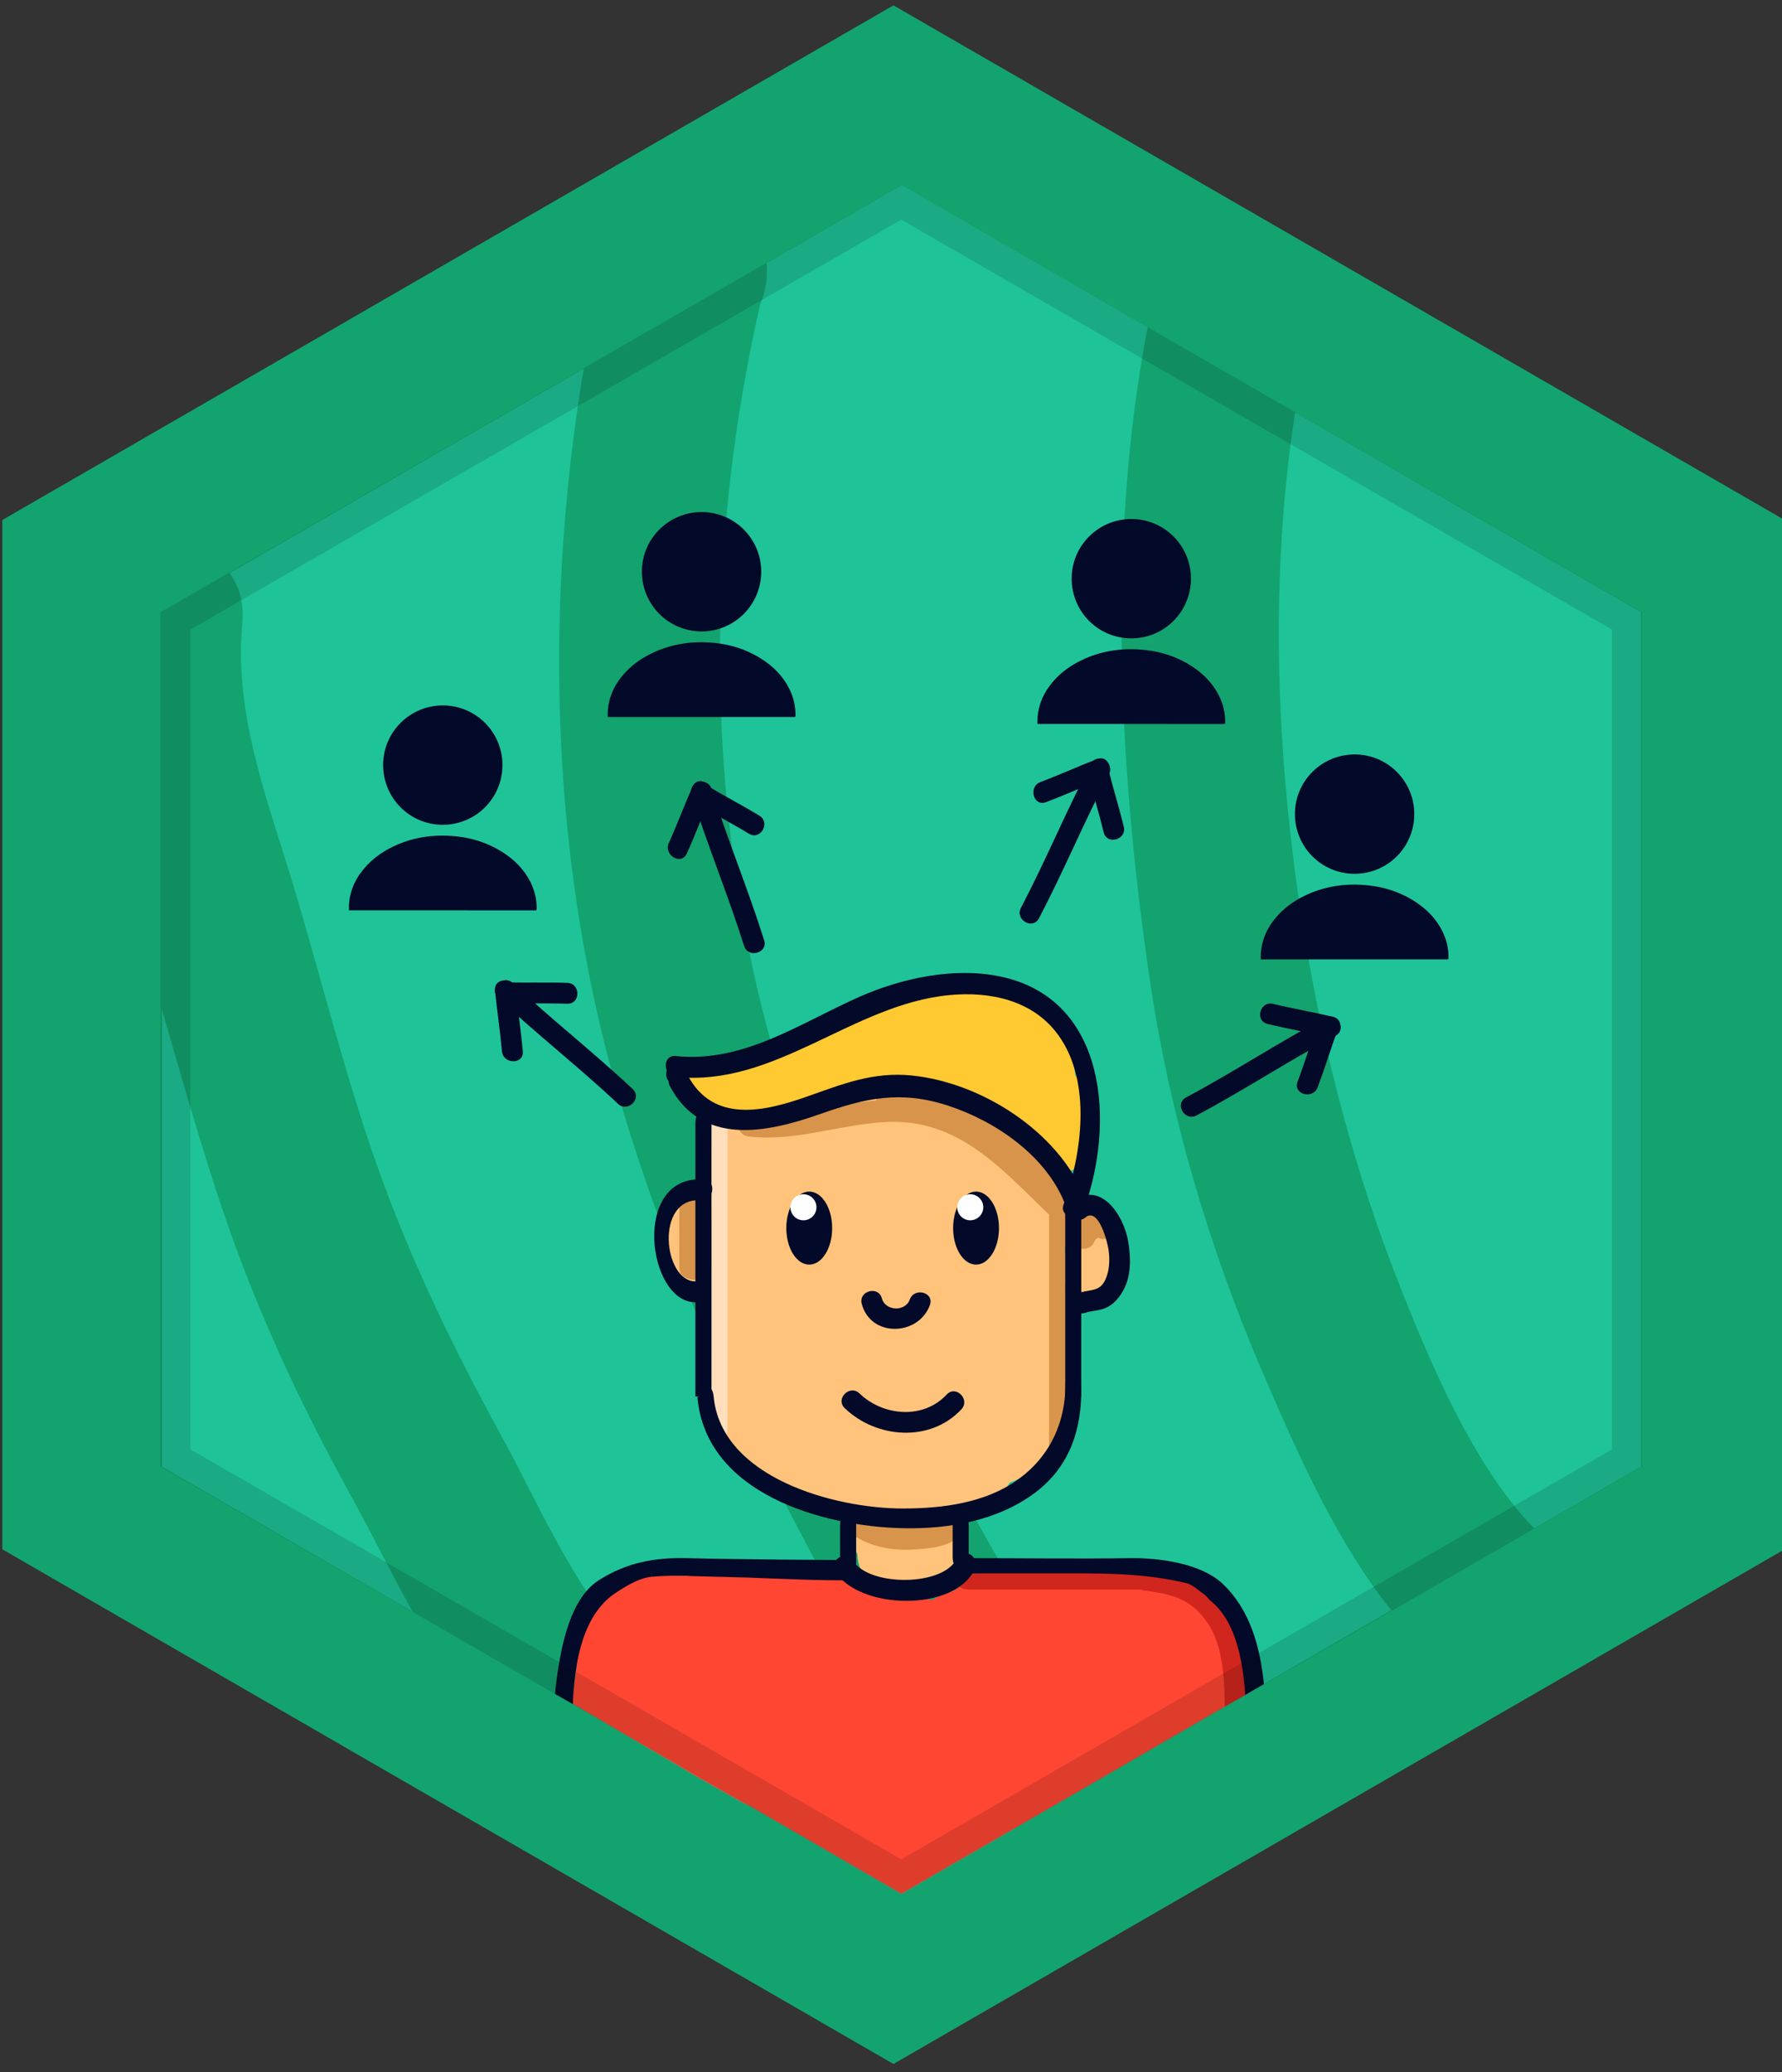 <?xml version="1.0" encoding="utf-8"?>
<!-- Generator: Adobe Illustrator 16.0.0, SVG Export Plug-In . SVG Version: 6.00 Build 0)  -->
<!DOCTYPE svg PUBLIC "-//W3C//DTD SVG 1.1//EN" "http://www.w3.org/Graphics/SVG/1.1/DTD/svg11.dtd">
<svg version="1.1" id="Layer_11" xmlns="http://www.w3.org/2000/svg" xmlns:xlink="http://www.w3.org/1999/xlink" x="0px" y="0px"
	 width="110.833px" height="128.833px" viewBox="8.75 -8.833 110.833 128.833" enable-background="new 8.75 -8.833 110.833 128.833"
	 xml:space="preserve">
<rect x="8.75" y="-8.833" width="110.833" height="128.833" fill="#333333" stroke="none"/>
<polygon fill="#13A36F" points="119.744,87.5 64.319,119.5 8.893,87.5 8.893,23.5 64.319,-8.5 119.744,23.5 "/>
<polygon fill="#1EC498" points="110.82,29.23 110.82,82.36 100.39,88.38 100.15,88.5 100.02,88.56 99.91,88.62 98.82,89.24 
	96.92,90.34 96.82,90.4 95.82,90.98 91.82,93.29 87.82,95.61 87.36,95.88 86.96,96.11 86.82,96.19 86.53,96.36 86.35,96.46 
	86.2,96.55 84.93,97.28 82.82,98.5 79.82,100.24 79.46,100.45 77.82,101.4 76.45,102.19 75.28,102.87 72.82,104.29 70.82,105.45 
	69.87,106 69.82,106.03 68.82,106.6 68.37,106.86 67.82,107.18 64.82,108.92 64.45,108.71 60.9,106.65 58.19,105.08 58.05,105 
	55.8,103.7 55.79,103.69 55.33,103.43 55.03,103.3 51.82,101.48 51.82,101.47 46.75,98.5 45.05,97.5 44.8,97.35 44.38,97.11 
	44.34,97.1 43.76,96.77 43.27,96.49 18.82,82.36 18.82,29.23 64.82,2.68 "/>
<path fill="#13A36F" d="M81.942,6.752C81.862,6.846,81.78,6.94,81.7,7.033c-0.813,0.944-1.197,1.975-1.268,2.982
	c-2.859,13.373-2.225,28.254-0.131,42.332c1.215,8.184,3.691,16.515,6.959,24.111c2.514,5.836,6.051,14.006,11.189,18.021
	c5.018,3.92,12.146-3.104,7.07-7.071c-4.516-3.525-7.754-11.324-9.799-16.525c-2.67-6.791-4.582-14.002-5.777-21.191
	c-2.084-12.518-2.449-25.84,0.354-38.074C91.343,7.063,85.405,2.731,81.942,6.752z"/>
<path fill="#13A36F" d="M46.623,6.364c-4.181,17.392-4.331,36.446,0.789,53.578c2.713,9.081,6.512,17.718,10.894,26.104
	c2.221,4.252,4.577,8.36,7.431,12.223c2.512,3.4,6.043,5.977,8.391,9.447c3.592,5.309,12.26,0.311,8.635-5.047
	c-2.014-2.978-4.563-5.301-7.053-7.86c-2.934-3.017-5.07-6.978-7.072-10.64c-4.132-7.563-7.671-15.252-10.461-23.41
	c-5.522-16.144-5.962-33.963-2.156-50.629c0.367-0.842,0.526-1.813,0.372-2.893c-0.042-0.292-0.083-0.583-0.125-0.875
	C55.548,1.34,47.715,1.823,46.623,6.364z"/>
<path fill="#13A36F" d="M13.819,29.943c-0.568,6.041,1.384,11.859,3.12,17.563c1.911,6.281,3.552,12.65,5.65,18.871
	c2.049,6.076,4.753,11.916,7.842,17.526c3.026,5.495,5.816,11.906,10.228,16.45c4.499,4.633,11.563-2.445,7.071-7.071
	c-3.302-3.399-5.485-8.616-7.746-12.743c-2.995-5.467-5.661-10.938-7.752-16.82c-1.995-5.609-3.428-11.434-5.128-17.137
	c-1.619-5.433-3.826-10.882-3.284-16.64C24.423,23.522,14.417,23.58,13.819,29.943z"/>
<path fill="#FFC37B" d="M72.422,62.113c-0.025-0.014-0.038-0.016-0.056-0.022c-0.009-0.01-0.011-0.016-0.021-0.028
	c-0.58-0.668-1.705-0.592-2.296,0c-0.659,0.658-0.579,1.627,0,2.295c0.201,0.232,0.456,0.428,0.734,0.559
	c0.798,0.38,1.743,0.229,2.22-0.582C73.422,63.62,73.223,62.491,72.422,62.113z"/>
<path fill="#FFC37B" d="M77.104,66.523c-0.197-0.037-0.365,0.014-0.498,0.104c-0.069-0.255-0.197-0.493-0.405-0.678
	c-0.367-0.325-0.646-0.728-0.981-1.082c-0.287-0.306-0.681-0.452-1.078-0.466c-0.072-0.133-0.139-0.266-0.223-0.398
	c-0.059-0.201-0.123-0.396-0.209-0.587c-0.137-0.304-0.475-0.368-0.756-0.274c-0.204-0.207-0.409-0.402-0.602-0.557
	c-1.506-1.212-3.666-3.313-5.701-3.374c-1.254-0.037-2.447-0.5-3.683-0.379c-1.039,0.103-1.996,0.839-2.995,1.097
	c-0.979,0.252-1.989,0.332-2.891,0.625c-0.316,0.025-0.633,0.047-0.955,0.057c-0.362,0.033-0.569,0.299-0.614,0.578
	c-0.26-0.103-0.491-0.209-0.676-0.315c-0.446-0.259-1.081-0.19-1.362,0.271c-0.726,1.189-0.588,3.053-0.35,4.557
	c-0.276-0.129-0.565-0.084-0.844,0.082c-1.208-0.23-1.882,0.879-2.016,1.979c-0.101,0.834-0.019,2.2,0.823,2.658
	c0.191,0.221,0.456,0.378,0.813,0.436c0.344,0.056,0.703-0.084,0.798-0.453c0.134-0.521,0.123-1.006,0.043-1.537
	c-0.099-0.67-0.016-1.238,0.101-1.863c0.067,0.016,0.133,0.016,0.196,0.003c0.023,0.04,0.051,0.076,0.084,0.112
	c-0.043,1.646,0.086,3.335,0.044,4.984c-0.012,0.441,0.003,0.901,0.028,1.369c-0.003,0.154-0.005,0.309-0.008,0.461
	c-0.018,1.243,0.303,2.694-0.01,3.908c-0.03,0.116-0.127,0.219-0.104,0.313C53.079,78.288,53,78.434,53,78.594v0.305
	c0,0.519,0.312,0.918,0.616,1.188c0.266,0.795,0.75,1.519,1.142,2.306c0.194,0.392,0.689,0.379,0.986,0.162
	c0.146,0.106,0.322,0.193,0.507,0.242c0.048,0.014,0.068,0.021,0.091,0.023c0.021,0.015,0.038,0.027,0.077,0.05
	c0.073,0.04,0.155,0.046,0.231,0.073c0.671,0.619,1.445,0.968,2.345,1.125c0.578,0.326,1.199,0.525,1.875,0.729
	c0.087,0.027,0.171,0.033,0.249,0.025c0.154,0.06,0.31,0.117,0.465,0.172c-0.073,0.1-0.116,0.221-0.108,0.365
	c0.034,0.69,0.171,1.343,0.348,2.011c0.039,0.146,0.116,0.255,0.212,0.33c0.015,0.028,0.023,0.065,0.041,0.091
	c0.039,0.859,0.349,1.618,1.285,1.469c0.018,0.006,0.029,0.018,0.05,0.023c0.556,0.135,1.304,0.429,1.979,0.441
	c0.069,0.008,0.137,0.004,0.205-0.008c0.232-0.02,0.452-0.078,0.647-0.197c0.098,0.021,0.204,0.019,0.323-0.021
	c0.313-0.104,0.564-0.229,0.774-0.365c0.339,0.016,0.706-0.258,0.728-0.639c0.01-0.164,0.01-0.327,0.012-0.491
	c0.003-0.046,0.002-0.094,0.002-0.142c0-0.026,0.002-0.053,0.002-0.078c0.085-0.295,0.08-0.547,0.007-0.758
	c0.382-0.59,0.56-1.483,0.412-2.19c0.067-0.043,0.134-0.086,0.199-0.128c0.241-0.053,0.479-0.113,0.718-0.186
	c0.008,0.031,0.016,0.063,0.023,0.092c0.129,0.425,0.763,0.688,1.084,0.287c0.389-0.485,0.701-1.004,1.006-1.537
	c0.59-0.223,1.154-0.494,1.613-0.965c0.174-0.18,0.322-0.365,0.455-0.555c0.15-0.078,0.291-0.174,0.398-0.312
	c0.154-0.193,0.314-0.375,0.423-0.599c0.106-0.22,0.161-0.449,0.183-0.68c0.354-0.436,0.541-1.035,0.527-1.613
	c-0.01-0.379-0.089-0.763-0.152-1.137c0.113,0.67,0.039-0.209,0.051-0.374c0.009-0.12,0.091-0.431,0.131-0.608
	c0.109-0.475,0.509-0.986,0.26-1.367c0.081-1.393-0.4-2.739-0.427-4.139c0.297,0.418,0.774,0.705,1.308,0.68
	c0.09-0.004,0.18-0.008,0.27-0.016c0.568,0.01,1.13-0.267,1.437-0.789c0.021-0.035,0.031-0.07,0.05-0.105
	c0.072-0.053,0.139-0.127,0.189-0.229C78.82,69.441,78.639,66.813,77.104,66.523z M63.498,85.891
	c-0.004,0.03-0.004,0.057-0.008,0.086c-0.036-0.015-0.071-0.025-0.107-0.035c-0.127-0.146-0.324-0.233-0.52-0.238
	c-0.024-0.109-0.048-0.219-0.072-0.329c0.006,0.001,0.011,0.002,0.017,0.005c0.269,0.098,0.538,0.184,0.805,0.258
	C63.56,85.704,63.516,85.784,63.498,85.891z M69.158,69.223c-0.063-0.054-0.137-0.088-0.215-0.117
	c-0.229-0.252-0.463-0.498-0.702-0.74c0.048,0.02,0.094,0.041,0.141,0.06c0.154,0.058,0.29,0.054,0.404,0.009
	c0.206,0.193,0.422,0.371,0.646,0.512C69.316,68.994,69.217,69.082,69.158,69.223z M75.684,68.591
	c0.045-0.019,0.086-0.047,0.131-0.069c0,0.014,0,0.026,0,0.039C75.771,68.574,75.725,68.572,75.684,68.591z M75.652,68.605
	c-0.289,0.129-0.533,0.33-0.707,0.588c-0.002-0.035-0.002-0.071-0.004-0.108c-0.004-0.136-0.01-0.267-0.014-0.397
	C75.173,68.712,75.421,68.695,75.652,68.605z"/>
<path fill="#FFC931" d="M75.827,58.387c-0.027-0.166-0.104-0.281-0.203-0.357c-0.028-0.407-0.121-0.813-0.269-1.202
	c-0.117-0.591-0.281-1.161-0.621-1.729c-0.182-0.306-0.476-0.371-0.726-0.284c-0.036-0.037-0.075-0.073-0.114-0.108
	c0.02-0.128-0.002-0.27-0.078-0.418c-0.774-1.488-2.188-1.829-3.707-1.741c-0.74-0.206-1.547-0.283-2.559-0.13
	c-1.324,0.2-2.625,0.519-3.95,0.735c-0.734,0.119-1.254,0.494-1.809,0.842c-0.414,0.169-0.823,0.37-1.238,0.602
	c-0.278,0.155-0.352,0.442-0.291,0.699c-0.331,0.179-0.669,0.38-1.012,0.554c-0.561,0.047-1.076,0.153-1.616,0.476
	c-0.082,0.05-0.141,0.112-0.19,0.183c-0.594,0.166-1.183,0.346-1.748,0.553c-0.07-0.033-0.143-0.058-0.22-0.065
	c-1.242-0.136-2.266,0.89-3.448,0.672c-0.705-0.131-1.158,0.788-0.5,1.187c0.156,0.105,0.312,0.215,0.468,0.32
	c0.053,0.082,0.128,0.157,0.235,0.219c0.126,0.071,0.252,0.145,0.378,0.217c0.108,0.062,0.221,0.082,0.329,0.076
	c0.097,0.133,0.228,0.258,0.409,0.363c0.419,0.245,0.919,0.26,1.437,0.145c1.014,0.093,2.065,0.027,3.026-0.282
	c1.161-0.183,2.236-0.638,3.403-0.832c0.241-0.039,0.38-0.203,0.434-0.401c0.771-0.066,1.535-0.182,2.298-0.363
	c0.211-0.051,0.419-0.121,0.623-0.203c0.768-0.01,1.523,0.246,2.285,0.435c0.972,0.558,1.979,1.022,2.994,1.496
	c0.778,0.362,1.319,0.871,2.156,1.065c0.234,0.521,0.53,0.998,1.01,1.373c0.139,0.109,0.322,0.154,0.502,0.146
	c0.17,0.31,0.326,0.631,0.478,0.966c0.155,0.352,0.546,0.385,0.843,0.235c0.37,0.291,1.064,0.065,1.068-0.509
	c0-0.25-0.008-0.502-0.014-0.754C76.216,61.174,76.063,59.787,75.827,58.387z"/>
<path fill="#FF4633" d="M49.02,89.4C49,89.41,49,89.42,49,89.42v-0.21h0.07c0,0.01-0.01,0.021-0.01,0.03
	C49.04,89.29,49.02,89.34,49.02,89.4z"/>
<path fill="#FF4633" d="M86.53,96.36l-0.181,0.1L86.2,96.55l-1.271,0.73L82.82,98.5l-3,1.74l-0.36,0.21l-1.64,0.95l-1.37,0.79
	l-1.17,0.68l-2.46,1.42l-2,1.16L69.87,106l-0.05,0.03l-1,0.569l-0.45,0.261l-0.55,0.319l-3,1.74l-0.37-0.21l-3.55-2.06l-2.71-1.57
	L58.05,105l-2.25-1.3l-0.01-0.01l-0.46-0.261l-0.3-0.13l-3.21-1.819v-0.011l-5.07-2.97l-1.7-1l-0.25-0.15l-0.42-0.239L44.34,97.1
	c0.03-0.35,0.06-0.699,0.11-1.05c0-0.09,0.01-0.17,0.02-0.25c0.22-1.72,0.61-3.24,1.26-3.91c-0.01-0.1-0.02-0.199-0.02-0.3
	c0-0.45,0.15-0.92,0.46-1.01c0.19-0.04,0.37-0.09,0.55-0.14c0.36-0.101,0.71-0.19,1.06-0.25c0.03-0.07,0.07-0.16,0.11-0.221
	c0.26-0.41,0.59-0.359,0.83-0.069c0.03,0,0.07-0.341,0.11-0.351c0.05,0,0.11-0.06,0.17-0.13v0.1c0-0.039,0-0.079,0.02-0.119
	c0.04-0.07,0.1-0.141,0.16-0.181c0.02,0,0.03-0.01,0.05-0.01h-0.16c0.05-0.08,0.11-0.15,0.18-0.2c0.16-0.13,0.38-0.18,0.57-0.149
	c0.5,0.08,1.11,0.229,1.61,0.239c0.05,0,0.11,0.021,0.16,0.051l0.01,0.01c0.16,0.07,0.414-0.467,0.494-0.316
	c0.64-0.16,1.13,0.073,1.75,0.063c0.11,0,0.266,0.313,0.366,0.324L54.313,89c0.23,0.02,0.405-0.039,0.625,0.031
	c0.29,0.1,0.125-0.13,0.375,0c0.19-0.101,0.749,0.254,0.969,0.094c0.47-0.38,1.069-0.575,1.509-0.235c1.16,0.851,1.8,0.32,2.96,0.32
	h0.12c0.19,0,0.33,0.1,0.47,0.21c0.07,0.04,0.13,0.09,0.21,0.13c0.03,0.03,0.06,0.13,0.1,0.15c0.05,0.03,0.1,0.12,0.15,0.149
	c0.35,0.23,0.39-1.18,0.25-0.729c0.1-0.05,0.2-0.05,0.3-0.021c0.24,0.08,0.48,0.17,0.71,0.28c0.24,0.04,0.47,0.101,0.7,0.18
	c0.26,0.04,0.53,0.07,0.8,0.091c0.131,0.02,0.25,0.1,0.351,0.21c0.42-0.23,0.555,0.836,0.965,0.546
	c0.109-0.271,0.585,0.193,0.835,0.254c0.271-0.17,0.521-0.3,0.76-0.36c0.261-0.08,0.521-0.2,0.78-0.35
	c0.06-0.03,0.12-0.07,0.18-0.12c0.09-0.05,0.17-0.11,0.261-0.16c0.239-0.15,0.479-0.3,0.72-0.46c0.12-0.07,0.24-0.14,0.359-0.21
	c0.44-0.23,0.87-0.41,1.301-0.39c2.04,0.029,3.949-0.16,5.979,0.29c0.33-0.021,0.69,0.029,1.05,0.1c0.061,0.01,0.11,0.02,0.16,0.04
	c0.23,0.05,0.46,0.11,0.681,0.17c0.29,0.08,0.56,0.14,0.819,0.19c0.141-0.08,0.271-0.15,0.41-0.21c0.311-0.141,0.63-0.24,0.93-0.28
	c0.07-0.01,0.141-0.021,0.21-0.021c0.301-0.029,0.58,0,0.851,0.11c0.14,0.05,0.28,0.12,0.41,0.21c0.109,0.08,0.21,0.17,0.31,0.28
	c0.11,0.109,0.18,0.26,0.23,0.41c0,0.01,0.01,0.01,0.01,0.01c0,0.01,0.01,0.03,0.01,0.04c0.17,0.319,0.33,0.67,0.49,1
	c0.1,0.22,0.189,0.43,0.29,0.66c0.04-0.101,0.08-0.16,0.13-0.221c0.06-0.06,0.12-0.1,0.18-0.14c0.12-0.06,0.24-0.07,0.36-0.02
	c0.16,0.039,0.31,0.17,0.42,0.42c0.44,0.939,0.93,2.159,1.26,3.449C86.37,95.51,86.46,95.94,86.53,96.36z"/>
<path fill="#FF4633" d="M53.606,90.396c-0.357-1.436-1.675-1.982-3.022-1.815c0.497-0.062-0.392,0.025-0.48,0.033
	c-0.429,0.039-0.854,0.079-1.271,0.186c-0.785,0.199-1.542,0.665-2.107,1.249c-0.626,0.152-1.201,0.55-1.627,1.109
	c-0.799,1.05-0.732,2.614-0.392,3.82c0.757,2.678,4.749,2.313,4.903-0.484c0.003-0.014,0.005-0.022,0.008-0.034
	c0.021-0.031,0.049-0.077,0.089-0.149c0.111-0.201,0.246-0.389,0.378-0.576c0.012-0.017,0.015-0.021,0.025-0.036
	c0.013-0.013,0.03-0.03,0.05-0.053c0.046-0.018,0.103-0.04,0.16-0.06c0.118-0.016,0.28-0.039,0.323-0.042
	c0.384-0.029,0.766-0.078,1.148-0.125C53.141,93.252,53.904,91.593,53.606,90.396z"/>
<path fill="#FFDEBB" d="M53,61v19c0,1,1,1,1,0V61C54,60,53,60,53,61z"/>
<path fill="#D8944A" d="M75.197,65.762c-0.018-0.018-0.033-0.033-0.051-0.051c0.1-0.152,0.141-0.348,0.076-0.577
	c-0.51-1.843-2.449-3.718-4.095-4.614c-2.251-1.229-4.688-2.594-7.37-1.617c-0.336,0.123-0.492,0.4-0.509,0.685
	c-2.616,0.216-5.188,1.054-7.917,0.747c-0.96-0.107-0.95,1.395,0,1.5c2.939,0.329,5.662-0.775,8.592-0.908
	c4.492-0.201,7.188,2.997,10.075,5.766V81c0,1,1,1,1,0V66.93C75.396,66.709,75.623,66.165,75.197,65.762z"/>
<path fill="#D8944A" d="M77.947,66.971c-0.862-0.761-2.25-0.119-2.547,0.914c-0.267,0.932,1.182,1.326,1.447,0.396
	c-0.004,0.013,0.066-0.071,0.107-0.1c0.049-0.033,0.081-0.047,0.102-0.054C77.762,68.493,78.62,67.563,77.947,66.971z"/>
<path fill="#D8944A" d="M67.318,85.76c0.097-0.236-0.396,0.043-0.602,0.092c-0.429,0.104-0.874,0.14-1.313,0.172
	c-1.015,0.072-2.139-0.121-2.958-0.762c-0.752-0.589-1.822,0.465-1.061,1.061c1.225,0.959,2.71,1.296,4.248,1.185
	c1.098-0.079,2.655-0.185,3.133-1.349C69.132,85.262,67.68,84.876,67.318,85.76z"/>
<path fill="#D8944A" d="M51,66v4c0,1,2,1,2,0v-4C53,65.031,51,65.031,51,66z"/>
<path fill="#D1261E" d="M86.35,96.46L86.2,96.55l-1.271,0.73c-0.01-0.101-0.01-0.21-0.01-0.32c-0.03-1.59-0.13-3.52-1.07-4.89
	c-1.05-1.551-2.279-1.78-3.97-2.011c-0.07-0.01-0.13-0.04-0.189-0.06H69c-0.26,0-0.45-0.07-0.57-0.17
	c-0.13-0.09-0.18-0.22-0.18-0.35c0.01-0.16,0.12-0.32,0.35-0.41C68.7,89.03,68.83,89,68.99,89c0,0,0.3,0,0.779,0H79.2
	c0.069-0.28,0.29,0,0.68,0c0,0,0,0,0.01,0c0.091,0,0.181-0.28,0.301-0.28c0.22,0,0.38-0.029,0.5,0.101
	c0.14,0.029,0.279-0.011,0.409,0.04c0.07,0.01,0.141,0.02,0.21,0.029c0.19,0.03,0.37,0.051,0.551,0.11H83
	c0.73,0,0.92,0.53,0.58,0.82c0.229,0.16,0.439,0.33,0.64,0.52c0.9,0.83,1.521,2.01,1.87,3.67c0.08,0.36,0.13,0.721,0.17,1.09
	C86.31,95.55,86.34,96,86.35,96.46z"/>
<g>
	<path fill="#030928" d="M52,61c0,0,0,11,0,17h1c0-6,0-12,0-17C53,60,52,60,52,61C52,61,52,60,52,61z"/>
</g>
<g>
	<path fill="#030928" d="M75,65c0,0,0,9,0,13h1c0-4,0-8,0-13H75L75,65z"/>
</g>
<g>
	<path fill="#030928" d="M52.127,78.055c0.536,5.957,7.715,8.026,12.796,8.133c2.867,0.06,5.909-0.474,8.226-2.225
		C75.447,82.227,76,79.784,76,77.62c0-1.082-0.984-1.437-0.984-0.354c0,2.164-0.838,4.428-3.063,5.973
		c-2.021,1.4-4.627,1.72-7.027,1.723c-4.255,0.006-11.336-1.906-11.793-6.99c-0.074-0.826-0.861-0.898-0.787-0.066L52.127,78.055z"
		/>
</g>
<g>
	<path fill="#030928" d="M61.288,78.723c1.968,1.893,5.323,2.149,7.257,0.072c0.568-0.611-0.346-1.531-0.917-0.917
		c-1.45,1.56-3.946,1.347-5.423-0.071C61.603,77.227,60.684,78.143,61.288,78.723L61.288,78.723z"/>
</g>
<ellipse fill="#030928" cx="59.081" cy="67.528" rx="1.426" ry="2.27"/>
<ellipse fill="#030928" cx="69.456" cy="67.528" rx="1.426" ry="2.27"/>
<g>
	<path fill="#030928" d="M62.347,72.24c0.558,2.105,3.534,2.009,4.24,0.07c0.286-0.787-0.967-1.123-1.25-0.345
		c-0.287,0.788-1.53,0.722-1.74-0.071C63.382,71.088,62.131,71.432,62.347,72.24L62.347,72.24z"/>
</g>
<g>
	<path fill="#030928" d="M50.415,58.705c1.992,3.729,5.979,2.916,9.348,1.729c2.813-0.99,4.991-1.484,7.946-0.523
		c2.949,0.962,6.05,3.089,7.245,6.027c0.312,0.763,1.565,0.429,1.251-0.347c-1.664-4.09-6.447-7.137-10.794-7.556
		c-2.386-0.229-4.269,0.541-6.473,1.316c-2.652,0.937-5.82,1.664-7.403-1.302C51.141,57.313,50.021,57.969,50.415,58.705
		L50.415,58.705z"/>
</g>
<g>
	<path fill="#030928" d="M76.255,66.87c0.831-0.688,1.388,1.573,1.448,2.044c0.08,0.607,0.054,1.273-0.211,1.836
		c-0.359,0.757-0.957,0.581-1.617,0.801c-0.789,0.262-0.449,1.516,0.346,1.25c0.492-0.164,0.961-0.117,1.443-0.379
		c0.411-0.223,0.725-0.617,0.947-1.018c0.505-0.907,0.477-2.026,0.313-3.018c-0.273-1.683-1.773-3.939-3.587-2.435
		C74.693,66.486,75.615,67.398,76.255,66.87L76.255,66.87z"/>
</g>
<g>
	<path fill="#030928" d="M52.515,64.502C48.008,64.186,49,72.141,52,72.141c1,0,1-1.297,0-1.297c-2,0-2.532-5.246,0.329-5.045
		C53.165,65.857,53.343,64.561,52.515,64.502L52.515,64.502z"/>
</g>
<g>
	<path fill="#030928" d="M50.831,58.611c0,0,0.865-1.297,0-1.297C49.967,57.314,49.967,58.611,50.831,58.611
		C50.831,58.611,49.967,58.611,50.831,58.611z"/>
</g>
<g>
	<path fill="#030928" d="M50.777,58.126c6.191,0.646,10.98-4.499,16.997-5.084c2.565-0.25,5.244,0.317,6.815,2.508
		c2.083,2.904,1.447,7.4,0.313,10.509c-0.287,0.787,0.966,1.123,1.25,0.344c1.964-5.375,1.481-13.127-5.189-14.52
		c-2.867-0.598-6.121,0.1-8.753,1.261c-3.703,1.636-7.198,4.125-11.432,3.684C49.945,56.742,49.954,58.039,50.777,58.126
		L50.777,58.126z"/>
</g>
<g>
	<path fill="#030928" d="M61,86c0,0,0,2,0,3h1c0-1,0-2,0-3S61,85,61,86C61,86,61,85,61,86z"/>
</g>
<g>
	<path fill="#030928" d="M68,86c0,0,0,1,0,2s1,1,1,0s0-2,0-2C69,85,68,85,68,86C68,86,68,85,68,86z"/>
</g>
<g>
	<path fill="#030928" d="M60.7,88.876c1.468,2.388,7.437,2.545,8.687-0.162c0.348-0.754-0.771-1.413-1.121-0.653
		c-0.813,1.762-5.463,1.758-6.445,0.162C61.383,87.512,60.261,88.162,60.7,88.876L60.7,88.876z"/>
</g>
<g>
	<path fill="#030928" d="M61.21,88.17c0,0-6.62-0.04-9.74-0.12c-1.99-0.05-3.76,0.271-5.49,1.38c-1.72,1.11-2.27,3.891-2.55,5.721
		c-0.07,0.46-0.12,0.899-0.16,1.34l0.49,0.279l0.58,0.33l0.04,0.011c0.01-0.36,0.03-0.71,0.07-1.061c0-0.09,0.01-0.17,0.02-0.25
		c0.16-1.59,0.52-3.069,1.24-4.21c0.28-0.439,0.61-0.82,1.01-1.149c0.12-0.091,0.25-0.19,0.38-0.271c0.51-0.33,1.22-0.78,1.9-0.92
		c0.02-0.01,0.04-0.01,0.06-0.01c0.04-0.021,0.08-0.021,0.12-0.021c0.08-0.02,0.15-0.02,0.22-0.02c0.68-0.07,1.45-0.061,2.19-0.05
		l0.01,0.01c0.63,0.01,1.24,0.04,1.75,0.05c0.18,0,0.37,0,0.55,0.01c0.11,0,0.21,0,0.31,0.011h0.03c0.71,0.01,1.42,0.039,2.12,0.069
		c1.63,0.061,3.24,0.13,4.85,0.13c0.04,0,0.09,0,0.13-0.01c0.08-0.01,0.15-0.04,0.21-0.08C62.05,89.06,61.94,88.17,61.21,88.17z
		 M49.25,89.01c0.03,0,0.05,0.05,0.07,0.09L49.25,89.01z"/>
</g>
<g>
	<path fill="#030928" d="M87.36,95.88l-0.4,0.23l-0.14,0.08l-0.29,0.17l-0.181,0.1L86.2,96.55c-0.15-2.13-0.57-4.09-1.62-5.319
		c-0.16-0.2-0.34-0.37-0.54-0.53c-0.14-0.11-0.271-0.34-0.42-0.42c-0.16-0.101-0.32-0.24-0.5-0.37c0,0-0.01,0-0.01-0.01
		c-0.17-0.12-0.351-0.24-0.54-0.29c-0.801-0.19-1.601-0.33-2.4-0.42c-0.63-0.07-1.27-0.12-1.91-0.15C77.6,89.01,76.94,89,76.28,89
		H69.77c-0.479,0-0.779,0-0.779,0c-0.11,0-0.21,0.16-0.3,0.12c-0.03-0.01-0.07-0.03-0.091-0.05c-0.46-0.29-0.319-1.021,0.391-1.021
		c3.46,0,6.72,0.05,10.06,0c1.75-0.02,4.38,0.3,5.75,1.601C86.47,91.23,87.12,93.5,87.36,95.88z"/>
</g>
<g>
	<path fill="#030928" d="M39.728,53.208c2.416,2.277,5.042,4.315,7.457,6.592c0.608,0.574,1.526-0.342,0.917-0.917
		c-2.416-2.275-5.042-4.314-7.457-6.592C40.037,51.718,39.118,52.633,39.728,53.208L39.728,53.208z"/>
</g>
<g>
	<path fill="#030928" d="M39.538,52.749c0.122,1.264,0.319,2.519,0.432,3.782c0.073,0.826,1.371,0.834,1.297,0
		c-0.113-1.264-0.31-2.519-0.432-3.782C40.755,51.925,39.458,51.917,39.538,52.749L39.538,52.749z"/>
</g>
<g>
	<path fill="#030928" d="M40.228,53.544c1.269,0.033,2.538-0.01,3.807,0.032c0.837,0.027,0.834-1.27,0-1.297
		c-1.269-0.042-2.539,0.001-3.807-0.032C39.392,52.226,39.393,53.522,40.228,53.544L40.228,53.544z"/>
</g>
<g>
	<path fill="#030928" d="M51.761,40.574c0.993,3.167,2.271,6.235,3.266,9.402c0.249,0.796,1.501,0.456,1.25-0.344
		c-0.993-3.167-2.272-6.235-3.266-9.403C52.762,39.434,51.51,39.774,51.761,40.574L51.761,40.574z"/>
</g>
<g>
	<path fill="#030928" d="M51.826,40.074c-0.514,1.161-0.956,2.353-1.478,3.509c-0.341,0.755,0.776,1.416,1.12,0.654
		c0.522-1.157,0.964-2.348,1.478-3.508C53.282,39.971,52.165,39.311,51.826,40.074L51.826,40.074z"/>
</g>
<g>
	<path fill="#030928" d="M52.024,41.109c1.089,0.651,2.218,1.234,3.302,1.895c0.716,0.436,1.368-0.686,0.655-1.12
		c-1.085-0.66-2.213-1.243-3.303-1.896C51.959,39.559,51.308,40.68,52.024,41.109L52.024,41.109z"/>
</g>
<g>
	<path fill="#030928" d="M76.602,38.661c-1.543,2.939-2.81,6.012-4.354,8.952c-0.389,0.739,0.73,1.395,1.12,0.654
		c1.544-2.939,2.81-6.011,4.354-8.951C78.109,38.576,76.99,37.92,76.602,38.661L76.602,38.661z"/>
</g>
<g>
	<path fill="#030928" d="M76.988,38.363c-1.186,0.456-2.34,0.983-3.528,1.431c-0.774,0.291-0.438,1.545,0.347,1.25
		c1.188-0.447,2.342-0.975,3.527-1.431C78.105,39.317,77.771,38.063,76.988,38.363L76.988,38.363z"/>
</g>
<g>
	<path fill="#030928" d="M76.406,39.24c0.309,1.231,0.689,2.443,0.988,3.677c0.197,0.813,1.448,0.468,1.25-0.345
		c-0.297-1.234-0.68-2.446-0.987-3.677C77.454,38.085,76.203,38.429,76.406,39.24L76.406,39.24z"/>
</g>
<g>
	<path fill="#030928" d="M91.154,54.454c-2.932,1.56-5.705,3.39-8.637,4.948c-0.738,0.394-0.084,1.514,0.655,1.121
		c2.931-1.561,5.704-3.391,8.636-4.95C92.547,55.18,91.893,54.061,91.154,54.454L91.154,54.454z"/>
</g>
<g>
	<path fill="#030928" d="M91.652,54.388c-1.233-0.29-2.486-0.504-3.721-0.804c-0.813-0.196-1.156,1.054-0.345,1.25
		c1.233,0.299,2.485,0.514,3.722,0.804C92.123,55.829,92.469,54.579,91.652,54.388L91.652,54.388z"/>
</g>
<g>
	<path fill="#030928" d="M90.705,54.833c-0.438,1.192-0.805,2.408-1.252,3.597c-0.295,0.783,0.959,1.119,1.251,0.344
		c0.446-1.188,0.813-2.404,1.251-3.595C92.244,54.392,90.991,54.056,90.705,54.833L90.705,54.833z"/>
</g>
<g>
	<path fill="#030928" d="M36.282,42.45c-2.06-0.005-3.709-1.669-3.703-3.735c0.007-2.042,1.677-3.694,3.726-3.687
		c2.048,0.008,3.701,1.67,3.695,3.718C39.995,40.801,38.333,42.456,36.282,42.45z"/>
	<path fill="#030928" d="M30.454,47.772c0-0.114-0.005-0.222,0-0.329c0.052-0.921,0.426-1.704,1.035-2.382
		c0.435-0.484,0.95-0.863,1.528-1.163c1.146-0.594,2.368-0.826,3.648-0.765c1.185,0.056,2.299,0.367,3.31,1.001
		c0.758,0.476,1.375,1.087,1.777,1.896c0.258,0.521,0.383,1.07,0.378,1.65c0,0.073-0.023,0.092-0.095,0.092
		c-1.704-0.002-3.409-0.002-5.114-0.002c-2.114,0-4.228,0-6.341,0C30.542,47.772,30.503,47.772,30.454,47.772z"/>
</g>
<g>
	<path fill="#030928" d="M52.377,30.427c-2.06-0.005-3.71-1.669-3.704-3.735c0.007-2.042,1.677-3.694,3.726-3.687
		c2.048,0.007,3.701,1.67,3.695,3.718C56.09,28.777,54.428,30.432,52.377,30.427z"/>
	<path fill="#030928" d="M46.548,35.749c0-0.115-0.005-0.222,0.001-0.329c0.052-0.921,0.426-1.704,1.035-2.382
		c0.435-0.484,0.951-0.863,1.528-1.163c1.146-0.594,2.367-0.827,3.648-0.766c1.185,0.056,2.299,0.367,3.31,1.001
		c0.759,0.475,1.376,1.087,1.778,1.898c0.258,0.52,0.383,1.07,0.378,1.65c0,0.072-0.023,0.092-0.095,0.092
		c-1.704-0.002-3.409-0.001-5.114-0.001c-2.114,0-4.228,0-6.341,0C46.637,35.749,46.598,35.749,46.548,35.749z"/>
</g>
<g>
	<path fill="#030928" d="M79.104,30.859c-2.061-0.005-3.709-1.669-3.701-3.735c0.006-2.042,1.676-3.694,3.726-3.687
		c2.048,0.008,3.7,1.67,3.694,3.718C82.816,29.209,81.156,30.864,79.104,30.859z"/>
	<path fill="#030928" d="M73.275,36.181c0-0.115-0.004-0.222,0.002-0.329c0.052-0.921,0.426-1.704,1.033-2.382
		c0.437-0.484,0.951-0.863,1.529-1.163c1.146-0.594,2.367-0.826,3.646-0.765c1.187,0.056,2.299,0.367,3.311,1.001
		c0.76,0.476,1.376,1.087,1.777,1.898c0.258,0.52,0.384,1.069,0.379,1.65c0,0.073-0.021,0.092-0.096,0.092
		c-1.705-0.002-3.408-0.002-5.113-0.002c-2.113,0-4.227,0-6.342,0C73.365,36.181,73.326,36.181,73.275,36.181z"/>
</g>
<g>
	<path fill="#030928" d="M92.993,45.498c-2.06-0.005-3.71-1.669-3.703-3.735c0.008-2.042,1.677-3.694,3.728-3.687
		c2.047,0.007,3.7,1.67,3.694,3.718C96.707,43.848,95.045,45.502,92.993,45.498z"/>
	<path fill="#030928" d="M87.166,50.819c0-0.115-0.006-0.222,0-0.329c0.053-0.921,0.426-1.704,1.036-2.382
		c0.435-0.484,0.95-0.863,1.526-1.163c1.146-0.594,2.367-0.827,3.647-0.766c1.187,0.056,2.299,0.367,3.312,1.001
		c0.758,0.475,1.375,1.087,1.777,1.898c0.258,0.52,0.383,1.07,0.378,1.65c-0.001,0.073-0.022,0.092-0.095,0.092
		c-1.706-0.002-3.41-0.001-5.114-0.001c-2.114,0-4.229,0-6.342,0C87.254,50.819,87.215,50.819,87.166,50.819z"/>
</g>
<circle fill="#FFFFFF" cx="58.72" cy="66.232" r="0.81"/>
<circle fill="#FFFFFF" cx="69.096" cy="66.232" r="0.81"/>
<g opacity="0.13">
	<path d="M18.73,29.234v53.12l46.074,26.56l46.073-26.56v-53.12L64.804,2.674L18.73,29.234z M109.012,30.314v50.97l-44.209,25.49
		l-44.211-25.49v-50.97L64.803,4.825L109.012,30.314z"/>
</g>
</svg>
